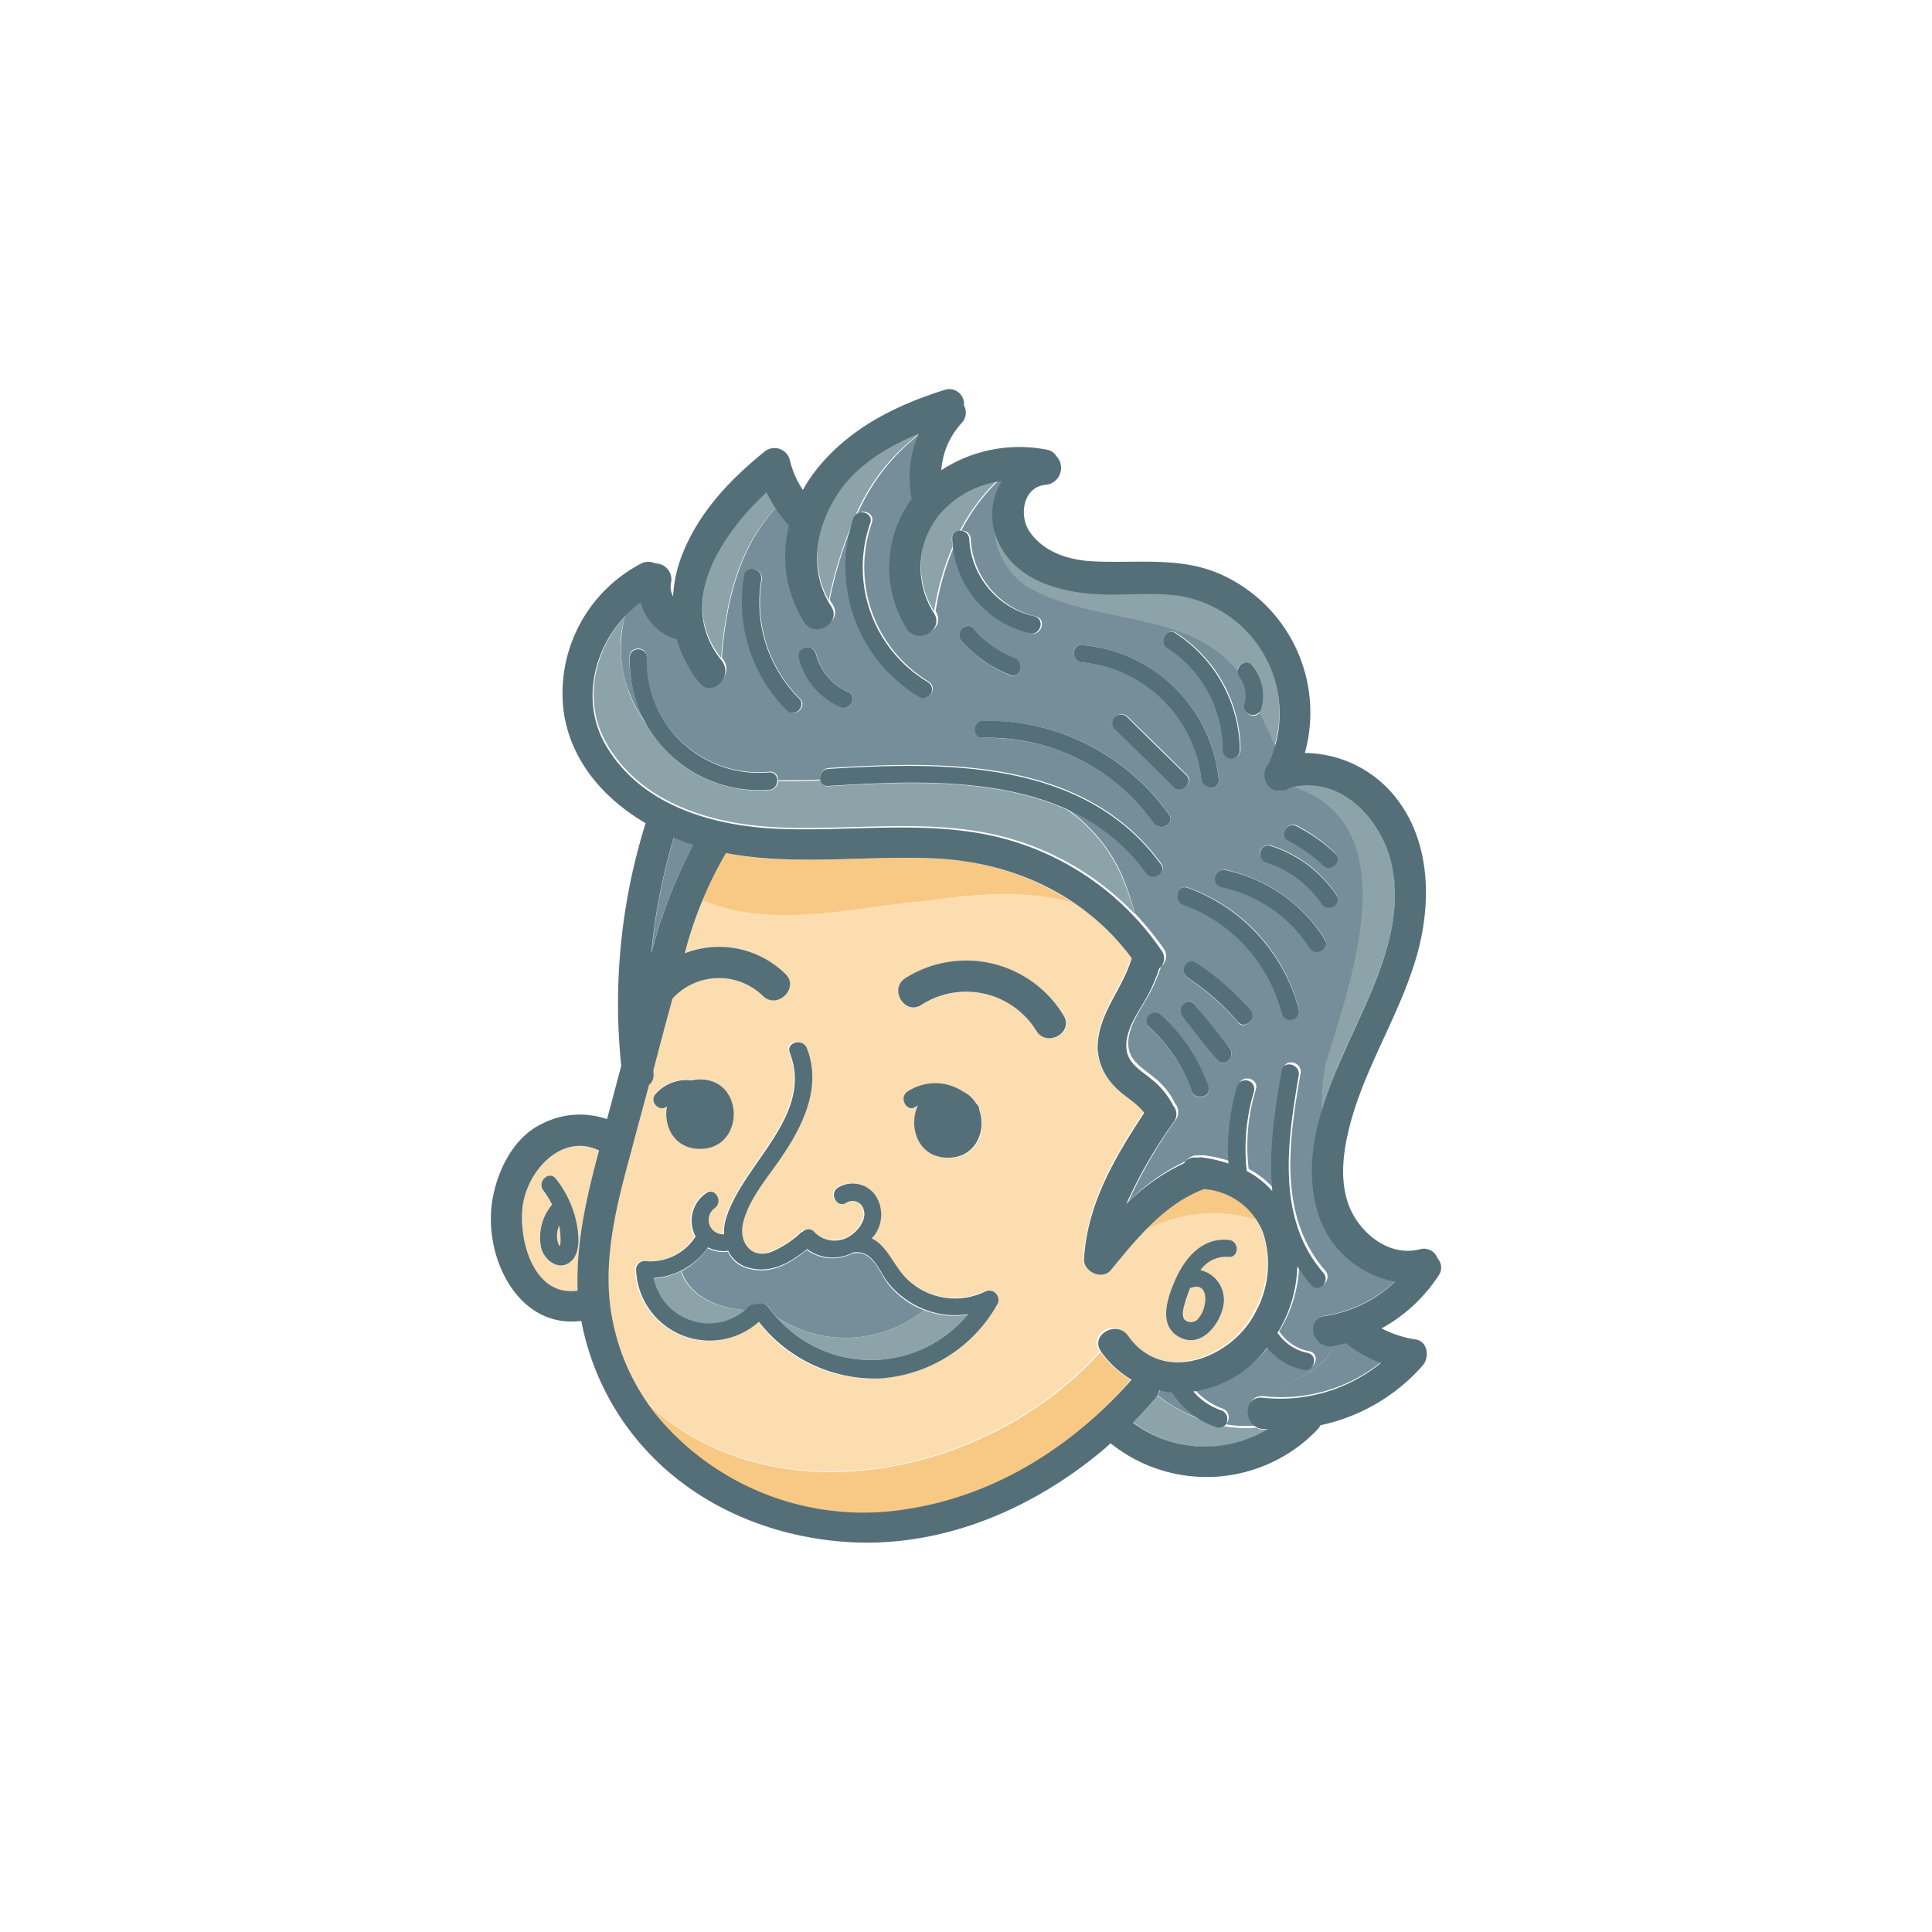 <svg id="圖層_1" data-name="圖層 1" xmlns="http://www.w3.org/2000/svg" viewBox="0 0 226.77 226.77"><defs><style>.cls-1{fill:#8ca3aa;}.cls-2{fill:#758e9a;}.cls-3{fill:#fbddb0;}.cls-4{fill:#f8c985;}.cls-5{fill:#556f79;}</style></defs><path class="cls-1" d="M155.61,124.59a21.38,21.38,0,0,0-.49,5.79,67,67,0,0,1,3.06-7.84c2.9-6.4,6.82-13.92,5.19-21.18-1.23-5.39-6-10.49-11.84-9.07C165,96.66,158.79,114.3,155.61,124.59Z"/><path class="cls-2" d="M137.69,163.49s0,0,0-.08a8.65,8.65,0,0,1-1.55-.25,2,2,0,0,1-.25.62,17.7,17.7,0,0,0,5.31,2.89A8.9,8.9,0,0,1,137.69,163.49Z"/><path class="cls-2" d="M158.1,157.65c-.49.13-.94.25-1.43.33-1.71,3.27-5.55,4.37-8.78,5.8,3.23-1.43,7-2.53,8.78-5.8,0,0-.12,0-.16,0-2.33.37-3.31-3.18-1-3.55a15.44,15.44,0,0,0,8.33-4.12,11.63,11.63,0,0,1-9.07-8c-1.22-4-.73-8,.41-11.92a21.54,21.54,0,0,1,.49-5.79c3.19-10.33,9.43-27.93-4-32.3h-.08a1.46,1.46,0,0,1-1.14.33c-1.68.29-2.49-2-1.43-3.1a17,17,0,0,0,.73-2c-.53-1.35-1.22-2.61-1.79-4a1,1,0,0,1-1.76-.94,3.52,3.52,0,0,0-.57-3.1,1.09,1.09,0,0,1-.25-.78C139.69,71.6,129.08,73.39,121,69A8.14,8.14,0,0,1,117,62.33a7.46,7.46,0,0,1,.82-6.08l-.57.12a21.48,21.48,0,0,0-4.41,5.92,1,1,0,0,1,1.1,1,9.82,9.82,0,0,0,7.63,9.06c1.27.29.74,2.25-.53,2a11.86,11.86,0,0,1-9.06-10.2,31.09,31.09,0,0,0-2.16,7.59v0c1.3,2-1.88,3.84-3.19,1.84a13.5,13.5,0,0,1,.61-15.23c0-.08,0-.21-.08-.29a13.64,13.64,0,0,1,.74-7.06,23.82,23.82,0,0,0-7.27,9.35c.65-.65,2.08-.12,1.71,1A15.7,15.7,0,0,0,109,80c1.1.69.08,2.44-1,1.75a17.77,17.77,0,0,1-7.88-20.37,51.12,51.12,0,0,0-2.73,9,3.25,3.25,0,0,0,.32.53c1.31,2-1.88,3.84-3.18,1.84a14.75,14.75,0,0,1-1.76-11.27,13.91,13.91,0,0,1-1.55-2c-4.45,4.62-6,11.23-6.49,17.68,0,0,0,.08.08.12,1.47,1.84-1.1,4.45-2.61,2.61a14.23,14.23,0,0,1-2.65-5.14.17.17,0,0,1-.13,0,6.2,6.2,0,0,1-4.12-4.29,12.54,12.54,0,0,0-1.88,1.68A14.35,14.35,0,0,0,74,81.64a13,13,0,0,0,1.88,3.27,15.66,15.66,0,0,1-2-7.8c0-1.31,2.08-1.31,2,0A13.15,13.15,0,0,0,90.29,90.58a.88.88,0,0,1,1,1c1.64,0,3.31,0,5-.08a1.11,1.11,0,0,1,.94-1.35C111,89.27,127.32,89,136.3,101.36c.78,1.06-1,2.08-1.75,1A22.43,22.43,0,0,0,125.32,95a18.82,18.82,0,0,1,6.25,7.47,33,33,0,0,1,1.63,4.73,37.56,37.56,0,0,1,3.35,4.09,1.51,1.51,0,0,1-.25,2.12,19.83,19.83,0,0,1-1.92,4.16c-.9,1.55-2.16,3.43-1.92,5.35.21,1.72,1.84,2.57,3,3.55a8.62,8.62,0,0,1,2.33,2.78.68.68,0,0,1,.08.2,1.58,1.58,0,0,1,.13,2,55.84,55.84,0,0,0-5.56,9.6,24.17,24.17,0,0,1,6.78-4.78,1.57,1.57,0,0,1,1.43-.65.51.51,0,0,1,.24,0,2.16,2.16,0,0,1,.53,0,15,15,0,0,1,3,.69,24.79,24.79,0,0,1,1-9c.36-1.26,2.36-.73,2,.53a22.65,22.65,0,0,0-.86,9.35,11.09,11.09,0,0,1,3,2.37c-.45-4.66.28-9.51,1.1-14.13.25-1.3,2.21-.73,2,.53-1.35,7.72-2.74,16.74,2.9,23.19.86,1-.57,2.45-1.43,1.43a17.38,17.38,0,0,1-1.63-2.2A15.7,15.7,0,0,1,150.3,156c0,.08-.12.16-.16.24a5.4,5.4,0,0,0,3.55,2.37c1.31.29.74,2.25-.53,2a7.64,7.64,0,0,1-4.24-2.61,13.28,13.28,0,0,1-8.66,5.14,8.16,8.16,0,0,0,3.27,2.21,1.08,1.08,0,0,1,.32,1.83,14.07,14.07,0,0,0,3.72.13c-1.51-.86-1.27-3.64.77-3.43a18.71,18.71,0,0,0,13.88-4.09,15,15,0,0,1-3.71-2C158.26,157.86,158.18,157.78,158.1,157.65ZM92.42,83.39a17.9,17.9,0,0,1-5-15.88c.21-1.3,2.21-.73,2,.54A15.94,15.94,0,0,0,93.89,82C94.82,82.9,93.35,84.33,92.42,83.39Zm6.12-.4a8.78,8.78,0,0,1-4.74-5.72,1,1,0,0,1,2-.53,6.67,6.67,0,0,0,3.8,4.49C100.78,81.76,99.72,83.52,98.54,83Zm53.68,13.92a18.15,18.15,0,0,1,4.49,3.22c.94.9-.49,2.37-1.43,1.43a17,17,0,0,0-4.08-2.9C150,98.09,151.08,96.34,152.22,96.91Zm-3.06,2.32a14.48,14.48,0,0,1,7.72,5.8c.73,1.1-1,2.12-1.76,1a12.22,12.22,0,0,0-6.53-4.86A1,1,0,0,1,149.16,99.23Zm-11.1-24.94A16.42,16.42,0,0,1,145.61,88a1,1,0,0,1-2,0,14.4,14.4,0,0,0-6.53-12C135.93,75.35,137,73.6,138.06,74.29Zm-11,1.43a17.67,17.67,0,0,1,16,15.76c.16,1.3-1.88,1.3-2.05,0A15.51,15.51,0,0,0,127,77.76C125.73,77.64,125.73,75.6,127,75.72Zm10.78,16.62c-2.28-2.25-4.61-4.5-6.9-6.78a1,1,0,0,1,1.43-1.43c2.29,2.24,4.61,4.49,6.9,6.78C140.18,91.8,138.75,93.27,137.81,92.34ZM112.87,75.23c-.86-1,.57-2.45,1.43-1.43a13.05,13.05,0,0,0,4.81,3.47c1.23.49.7,2.45-.53,2A14.8,14.8,0,0,1,112.87,75.23Zm22.57,21.39a23.87,23.87,0,0,0-20-10c-1.31,0-1.31-2,0-2a26,26,0,0,1,21.8,11C138,96.66,136.18,97.68,135.44,96.62Zm4.45,31.48a18.12,18.12,0,0,0-5-7.52c-1-.89.49-2.32,1.43-1.42a20.29,20.29,0,0,1,5.55,8.41C142.3,128.79,140.3,129.32,139.89,128.1Zm3-3.68c-1.34-1.71-2.69-3.43-4.08-5.1-.82-1,.61-2.49,1.43-1.43,1.35,1.72,2.69,3.43,4.08,5.1C145.12,124,143.69,125.44,142.87,124.42Zm2.41-4.45a30.44,30.44,0,0,0-5.88-5.18c-1.1-.74-.08-2.49,1-1.76a31.15,31.15,0,0,1,6.29,5.51C147.57,119.52,146.14,121,145.28,120Zm5.15-1.06a18.58,18.58,0,0,0-11.56-12.74c-1.22-.44-.69-2.4.53-2a20.59,20.59,0,0,1,13,14.17A1,1,0,0,1,150.43,118.91Zm3.3-7.63a16.18,16.18,0,0,0-10.41-7.19c-1.3-.28-.73-2.24.53-2a18.46,18.46,0,0,1,11.64,8.13C156.22,111.36,154.43,112.38,153.73,111.28Z"/><path class="cls-1" d="M120.91,69.07c8,4.36,18.66,2.57,24.33,9.71.08-.81,1.06-1.47,1.67-.69A5.66,5.66,0,0,1,148,83.15a1.32,1.32,0,0,1-.21.41c.62,1.3,1.27,2.61,1.8,4a13.88,13.88,0,0,0-3.72-14,14.24,14.24,0,0,0-7.22-3.68c-3-.49-6-.12-9.06-.2-4.94-.13-10.82-1.64-12.7-6.82a2,2,0,0,0-.16-.45A8.57,8.57,0,0,0,120.91,69.07Z"/><path class="cls-1" d="M90,57.59c-5.35,5-10.66,13-5.35,19.64.49-6.45,2-13.06,6.49-17.68A10.9,10.9,0,0,1,90,57.59Z"/><path class="cls-1" d="M100.21,60.82a1,1,0,0,1,.25-.41,23.6,23.6,0,0,1,7.26-9.35c0-.12.09-.2.13-.32-3.68,1.51-7.19,3.63-9.39,6.9-2.57,3.83-3.51,8.69-1.19,12.81a50.16,50.16,0,0,1,2.74-9A3.62,3.62,0,0,0,100.21,60.82Z"/><path class="cls-1" d="M110.26,60.29a9.89,9.89,0,0,0-.62,11.47,31.69,31.69,0,0,1,2.17-7.59,6.25,6.25,0,0,1-.08-.86.88.88,0,0,1,.93-1,22,22,0,0,1,4.41-5.92A11.13,11.13,0,0,0,110.26,60.29Z"/><path class="cls-1" d="M143.77,167.41a.9.9,0,0,1-.86.12,8.72,8.72,0,0,1-1.75-.81,20.07,20.07,0,0,1-5.31-2.9.4.4,0,0,1-.16.2c-.86,1-1.72,2-2.66,2.94a14.22,14.22,0,0,0,15.8.86c-.2,0-.4,0-.61,0a2.18,2.18,0,0,1-.77-.25A14.19,14.19,0,0,1,143.77,167.41Z"/><path class="cls-1" d="M131.52,102.54a18.72,18.72,0,0,0-6.24-7.47c-8.45-3.84-19-3.35-28-2.78a.83.83,0,0,1-.94-.69c-1.71.08-3.38.12-5,.08a1.12,1.12,0,0,1-1,1.06A15.21,15.21,0,0,1,75.88,85,14.12,14.12,0,0,1,74,81.76c-1.1-2.77-1.67-6.53-.57-9.51-3.71,4-5.06,10.08-2.24,15,4.16,7.23,12.73,9.6,20.57,9.88,8.94.33,18.29-1.22,27,1.35a32.8,32.8,0,0,1,14.45,8.82A35.65,35.65,0,0,0,131.52,102.54Z"/><path class="cls-3" d="M65.64,143.85a2.83,2.83,0,0,0-.17,1.92c.41,1.39.33-.81.33-1.06A6.81,6.81,0,0,0,65.64,143.85Z"/><path class="cls-3" d="M61.31,141.89c-.37,4.09,1.47,10.33,6.49,9.6-.21-5.59,1.06-11.06,2.49-16.45C65.92,132.91,61.72,137.57,61.31,141.89Zm5.35,6.45c-1.39.78-2.94-.69-3.19-2a5.75,5.75,0,0,1,1.31-4.9,10,10,0,0,0-1-1.63c-.82-1,.65-2.49,1.43-1.43a11.91,11.91,0,0,1,2.49,5.6C68,145.41,68.17,147.49,66.66,148.34Z"/><path class="cls-4" d="M76.13,164.88c.49.65,1,1.3,1.51,2a31.57,31.57,0,0,0,28.82,10.33c10.41-1.64,19.43-7.35,26.25-15.27a11.27,11.27,0,0,1-3.55-3.27C116.13,173.25,91,178.51,76.13,164.88Z"/><path class="cls-4" d="M147.49,143.2a8.33,8.33,0,0,0-6.25-3.71,19.7,19.7,0,0,0-7.06,5.06A17.15,17.15,0,0,1,147.49,143.2Z"/><path class="cls-4" d="M108.26,105.81c6.12-.86,12.28-1.47,17.88.28a31,31,0,0,0-16.17-5.3c-8.17-.45-16.78.89-24.9-.66,0,0,0,.12-.08.17a38.4,38.4,0,0,0-2.66,5.38C90.58,109.15,99.8,106.58,108.26,105.81Z"/><path class="cls-3" d="M148.18,144.63a9.41,9.41,0,0,0-.69-1.43,17.12,17.12,0,0,0-13.31,1.31c-1.39,1.43-2.66,3-3.88,4.49a1.85,1.85,0,0,1-3.14-1.31c.4-6.45,3.59-11.92,7.06-17.14-.94-1.27-2.37-2-3.47-3.11a6.61,6.61,0,0,1-2-4.45c0-4.12,2.9-6.9,4-10.61a28.52,28.52,0,0,0-6.57-6.33c-5.64-1.75-11.76-1.1-17.88-.28-8.5.77-17.68,3.34-25.89-.13-.81,2-1.47,4.09-2.08,6.21a11.11,11.11,0,0,1,11.8,2.41c1.71,1.63-.9,4.24-2.61,2.61a7.39,7.39,0,0,0-10.62.29l0,0c-.73,2.77-1.47,5.59-2.24,8.37,0,.12,0,.28,0,.4a1.44,1.44,0,0,1-.53,1.39c-.66,2.49-1.35,5-2,7.47-1.6,6-3.35,12.33-2.54,18.58a26.28,26.28,0,0,0,4.5,11.43c14.9,13.63,40,8.41,53-6.25,0,0,0,0-.05,0-1.34-2,1.84-3.8,3.19-1.84,4.12,5.92,12.37,2.58,15-2.85A11.62,11.62,0,0,0,148.18,144.63ZM76.94,128.3a4.87,4.87,0,0,1,4.17-1.55,4.13,4.13,0,0,1,1-.12c5.26,0,5.26,8.16,0,8.16-3,0-4.29-2.69-3.88-5C77.39,130.63,76.09,129.24,76.94,128.3ZM117,153a16.65,16.65,0,0,1-28,2.16A8.67,8.67,0,0,1,74.53,149a1,1,0,0,1,1-1,6.27,6.27,0,0,0,6-2.9,0,0,0,0,1,0,0c0-.08-.09-.16-.17-.29A3.92,3.92,0,0,1,82.78,140c1.06-.78,2.08,1,1,1.75a1.69,1.69,0,0,0,1.1,3.06,6.17,6.17,0,0,1,.21-1.75c1.92-6.49,10.41-12.17,7.51-19.56-.49-1.22,1.51-1.75,2-.53,1.84,4.7-.57,9.35-3.23,13.15-1.55,2.24-3.71,4.78-4.28,7.51-.45,2.16.94,4.08,3.3,3.27a10.61,10.61,0,0,0,3.39-2.17,1.71,1.71,0,0,1,.33-.2.93.93,0,0,1,1.35,0,3.37,3.37,0,0,0,4.49.28c.81-.61,1.71-1.87,1.3-2.93a1.36,1.36,0,0,0-2-.78c-1.1.69-2.12-1.06-1-1.76a3.34,3.34,0,0,1,4.37.86,4,4,0,0,1-.12,4.78,1.68,1.68,0,0,1-.29.32c1.92.94,2.62,3.39,4.29,4.9a8.24,8.24,0,0,0,9,1.35C116.5,151.16,117.52,152.06,117,153Zm-9.43-23.07c-1.1.74-2.12-1-1-1.75a6,6,0,0,1,6.57,0,3.63,3.63,0,0,1,1.51,1.39c.09.08.13.16.21.24a.91.91,0,0,1,.16.53c.86,2.41-.37,5.59-3.67,5.59-3.55,0-4.7-3.71-3.47-6.12Zm14.13-8.9A9.68,9.68,0,0,0,108.17,118c-2,1.27-3.87-1.92-1.83-3.18a13.46,13.46,0,0,1,18.57,4.37C126.14,121.2,123,123,121.69,121Zm22.49,26.5a3.58,3.58,0,0,0-3.27,1.55,3.54,3.54,0,0,1,2.7,4.08c-.33,2.08-2.41,5-4.9,3.92-2.9-1.26-1.72-4.69-.78-6.86,1.15-2.57,3.15-5,6.25-4.73C145.49,145.61,145.49,147.65,144.18,147.53Z"/><path class="cls-1" d="M79.92,149.2a8.35,8.35,0,0,1-3.18.86,6.58,6.58,0,0,0,10.74,3.71C84.25,153.57,80.94,152.22,79.92,149.2Z"/><path class="cls-1" d="M108.46,153.77a14.64,14.64,0,0,1-17.43.74,14.81,14.81,0,0,0,22.57-.2A9.66,9.66,0,0,1,108.46,153.77Z"/><path class="cls-2" d="M108.46,153.77l-.33-.12a9.88,9.88,0,0,1-3.71-2.73c-1.19-1.35-1.8-4-4-3.84a.64.64,0,0,1-.29,0,5.1,5.1,0,0,1-5.43-.37c-2.08,1.67-4.32,3-7.1,2.12a3.46,3.46,0,0,1-2.16-1.91,4,4,0,0,1-2.37-.41A8.73,8.73,0,0,1,80,149.2c1,3,4.33,4.37,7.52,4.57.16-.12.28-.24.44-.36a.93.93,0,0,1,.94-.25,1.11,1.11,0,0,1,1.39.33c0,.08.08.12.12.2s.25,0,.37-.08c-.12,0-.24,0-.37.08.21.29.45.57.7.86A14.64,14.64,0,0,0,108.46,153.77Z"/><path class="cls-2" d="M80.9,99c-.61-.2-1.22-.45-1.79-.69a69,69,0,0,0-2.62,13.43,55.22,55.22,0,0,1,4.9-12.58A2.54,2.54,0,0,1,80.9,99Z"/><path class="cls-3" d="M140.79,154.63c.94-1.06,1.31-4.37-1.06-3.43h0c-.2.49-.37,1-.53,1.47s-.57,1.55-.12,2.17A1.1,1.1,0,0,0,140.79,154.63Z"/><path class="cls-5" d="M111.28,135.89c3.3,0,4.53-3.22,3.67-5.59a.91.91,0,0,0-.16-.53,1.13,1.13,0,0,0-.21-.24,3.63,3.63,0,0,0-1.51-1.39,5.91,5.91,0,0,0-6.57,0c-1.06.73,0,2.53,1,1.75a1,1,0,0,0,.25-.16C106.58,132.22,107.72,135.89,111.28,135.89Z"/><path class="cls-5" d="M106.3,114.79c-2,1.22-.17,4.41,1.83,3.18A9.68,9.68,0,0,1,121.65,121c1.26,2,4.44.17,3.18-1.83A13.37,13.37,0,0,0,106.3,114.79Z"/><path class="cls-5" d="M78.29,129.85c-.45,2.29.82,5,3.88,5,5.27,0,5.27-8.16,0-8.16a4.13,4.13,0,0,0-1,.12A4.87,4.87,0,0,0,77,128.34C76.09,129.24,77.39,130.63,78.29,129.85Z"/><path class="cls-5" d="M138.71,157.08c2.49,1.06,4.57-1.84,4.9-3.92a3.58,3.58,0,0,0-2.7-4.08,3.67,3.67,0,0,1,3.27-1.55c1.31.12,1.31-1.92,0-2-3.1-.29-5.1,2.12-6.25,4.73C137,152.39,135.81,155.82,138.71,157.08Zm.45-4.41c.16-.45.33-1,.53-1.47h0c2.37-.94,2,2.37,1.06,3.43a1.1,1.1,0,0,1-1.75.21C138.63,154.22,139,153.28,139.16,152.67Z"/><path class="cls-5" d="M65.23,138.34c-.82-1-2.25.41-1.43,1.43a10,10,0,0,1,1,1.63,5.91,5.91,0,0,0-1.31,4.9c.21,1.31,1.76,2.82,3.19,2s1.3-2.93,1.06-4.4A12.38,12.38,0,0,0,65.23,138.34Zm.24,7.43a2.85,2.85,0,0,1,.17-1.92,6.58,6.58,0,0,1,.12.86C65.8,145,65.88,147.16,65.47,145.77Z"/><path class="cls-5" d="M115.6,151.61a8.1,8.1,0,0,1-9-1.35c-1.67-1.51-2.37-4-4.28-4.9a2,2,0,0,1,.28-.32,4.1,4.1,0,0,0,.12-4.78,3.28,3.28,0,0,0-4.36-.86c-1.11.7-.09,2.49,1,1.76a1.34,1.34,0,0,1,2,.78c.4,1.06-.49,2.32-1.31,2.93a3.31,3.31,0,0,1-4.49-.28.9.9,0,0,0-1.35,0,.55.55,0,0,0-.32.2,11.59,11.59,0,0,1-3.39,2.17c-2.33.81-3.76-1.11-3.31-3.27.57-2.73,2.74-5.27,4.29-7.51,2.65-3.8,5.06-8.49,3.22-13.15-.49-1.22-2.45-.69-2,.53,2.9,7.43-5.63,13.11-7.51,19.56a5.13,5.13,0,0,0-.2,1.75,1.69,1.69,0,0,1-1.11-3.06c1.07-.77,0-2.53-1-1.75a3.9,3.9,0,0,0-1.38,4.77,2.3,2.3,0,0,0,.16.29l0,0a6.34,6.34,0,0,1-6,2.9,1,1,0,0,0-1,1,8.64,8.64,0,0,0,14.41,6.12,17.26,17.26,0,0,0,14.16,6.66A17.07,17.07,0,0,0,117.11,153,1.09,1.09,0,0,0,115.6,151.61Zm-25.39,1.84a1.11,1.11,0,0,0-1.39-.33,1,1,0,0,0-.94.25A6.58,6.58,0,0,1,76.74,150a8.42,8.42,0,0,0,6.37-3.59,4,4,0,0,0,2.37.4,3.56,3.56,0,0,0,2.16,1.92c2.78.86,5-.45,7.1-2.12a5,5,0,0,0,5.43.37.73.73,0,0,0,.29,0c2.2-.08,2.77,2.49,4,3.84a10.33,10.33,0,0,0,3.71,2.73,9.76,9.76,0,0,0,5.47.7A14.78,14.78,0,0,1,90.21,153.45Z"/><path class="cls-5" d="M166.67,146.63c-2.89.74-5.59-.86-7.26-3.14-2.21-3-2-7-1.19-10.49,1.64-7.27,6-13.6,8.05-20.74,1.71-5.92,1.71-12.94-2.05-18.13a13.79,13.79,0,0,0-11.06-5.75,17.78,17.78,0,0,0-9.55-20.82c-4.9-2.33-10.21-1.39-15.43-1.68-2.82-.16-5.72-1.1-7.35-3.51-1.27-1.88-.74-5.31,2-5.47A2,2,0,0,0,124,53.55a1.62,1.62,0,0,0-1.14-.77,16.75,16.75,0,0,0-12.37,2.41,9.1,9.1,0,0,1,2.37-5.52,1.75,1.75,0,0,0,.28-2.08,1.72,1.72,0,0,0-2.24-1.83c-6,1.87-11.72,4.77-15.56,10a17.7,17.7,0,0,0-1.1,1.75,10.66,10.66,0,0,1-1.55-3.59,1.86,1.86,0,0,0-3.06-.82c-4.12,3.35-7.72,7.19-9.64,12.21A15.83,15.83,0,0,0,79,70a2.45,2.45,0,0,1-.24-1.59,1.88,1.88,0,0,0-1.84-2.28,1.87,1.87,0,0,0-1.63,0,17.15,17.15,0,0,0-9.1,17.59c.89,5.72,4.77,10.09,9.59,12.9a70.9,70.9,0,0,0-2.86,28.5c-.57,2.08-1.1,4.16-1.67,6.24a9.71,9.71,0,0,0-7.6.53c-3.34,1.56-5.22,5.39-5.83,8.82-1.19,6.66,2.9,15.31,10.41,14.33a31,31,0,0,0,4.69,11.47c6,8.94,16,13.8,26.58,14.49,11.1.7,21.76-3.87,30.13-10.94.24-.2.49-.45.73-.65a18,18,0,0,0,24.29-1.63,1.92,1.92,0,0,0,.33-.49,22.07,22.07,0,0,0,12-7c.82-.94.65-2.82-.82-3.07a12.9,12.9,0,0,1-4-1.3,18.71,18.71,0,0,0,6.7-6.21,1.59,1.59,0,0,0-.12-2A1.71,1.71,0,0,0,166.67,146.63ZM67.8,151.49c-5,.73-6.86-5.51-6.49-9.6.41-4.36,4.61-9,9-6.85C68.86,140.43,67.59,145.9,67.8,151.49Zm38.66,25.64A31.54,31.54,0,0,1,77.64,166.8a25.77,25.77,0,0,1-6-13.39c-.82-6.29.9-12.58,2.53-18.58.65-2.49,1.35-5,2-7.47a1.51,1.51,0,0,0,.53-1.39c0-.12,0-.28,0-.4.73-2.78,1.47-5.6,2.24-8.37l0,0a7.39,7.39,0,0,1,10.62-.29c1.71,1.63,4.33-1,2.61-2.61a11.11,11.11,0,0,0-11.8-2.41,46.43,46.43,0,0,1,4.74-11.6.3.3,0,0,0,.08-.16c8.12,1.55,16.74.21,24.9.65,9,.49,17.31,4.37,22.74,11.68-1.06,3.72-4,6.49-4,10.61a6.79,6.79,0,0,0,2,4.45c1.06,1.15,2.53,1.84,3.47,3.11-3.47,5.26-6.69,10.73-7.06,17.14-.08,1.51,2.12,2.53,3.14,1.31,3.06-3.72,6.29-7.76,10.94-9.51a8.08,8.08,0,0,1,6.94,5.14,11.76,11.76,0,0,1-.85,9.23c-2.66,5.43-10.9,8.73-15,2.85-1.34-1.91-4.53-.08-3.18,1.84a11.53,11.53,0,0,0,3.59,3.31C125.89,169.78,116.87,175.53,106.46,177.13Zm-30-65.36a69,69,0,0,1,2.62-13.43c.61.24,1.18.49,1.79.69.17,0,.33.12.49.16A56.7,56.7,0,0,0,76.49,111.77Zm79,42.7c-2.33.37-1.35,3.92,1,3.55.53-.08,1.06-.2,1.59-.33a.92.92,0,0,0,.33.29,14.79,14.79,0,0,0,3.71,2,18.77,18.77,0,0,1-13.88,4.08c-2.37-.24-2.33,3.43,0,3.68a3.18,3.18,0,0,0,.61,0A14.22,14.22,0,0,1,133,167c.9-.94,1.8-1.92,2.66-2.94a1.67,1.67,0,0,0,.41-.86,9.26,9.26,0,0,0,1.55.25s0,0,0,.08a9.92,9.92,0,0,0,5.18,4c1.27.45,1.8-1.55.53-2a7.54,7.54,0,0,1-3.26-2.2,13.05,13.05,0,0,0,8.65-5.15,7.59,7.59,0,0,0,4.25,2.62c1.26.28,1.84-1.68.53-2a5.59,5.59,0,0,1-3.55-2.37c0-.08.12-.16.16-.25a15.63,15.63,0,0,0,2.16-7.55,17.55,17.55,0,0,0,1.64,2.21c.85,1,2.28-.45,1.43-1.43-5.6-6.45-4.21-15.47-2.9-23.19.2-1.31-1.76-1.84-2-.53-.82,4.57-1.55,9.47-1.1,14.12a10.47,10.47,0,0,0-3-2.36,23.43,23.43,0,0,1,.85-9.35,1,1,0,0,0-2-.53,26.18,26.18,0,0,0-1,9,15.75,15.75,0,0,0-3-.7,1.14,1.14,0,0,0-.53,0,.51.51,0,0,1-.24,0,1.44,1.44,0,0,0-1.43.66,23.9,23.9,0,0,0-6.78,4.77,54.86,54.86,0,0,1,5.55-9.59,1.52,1.52,0,0,0-.12-2c0-.08,0-.16-.08-.21a9.38,9.38,0,0,0-2.33-2.77c-1.18-1-2.81-1.84-3-3.55-.24-1.92,1-3.8,1.92-5.35a20.14,20.14,0,0,0,1.92-4.17,1.51,1.51,0,0,0,.24-2.12,32.52,32.52,0,0,0-17.75-12.9c-8.74-2.57-18.09-1-27-1.35C83.8,97,75.23,94.62,71.06,87.4c-3.26-5.68-.93-13,4.13-16.7A6.15,6.15,0,0,0,79.31,75s.08,0,.12,0a14.35,14.35,0,0,0,2.66,5.14c1.47,1.84,4.08-.78,2.61-2.61-5.43-6.74-.12-14.7,5.27-19.76a14.81,14.81,0,0,0,2.65,3.92A14.46,14.46,0,0,0,94.38,73c1.3,2,4.44.13,3.18-1.83-2.74-4.21-1.8-9.35.86-13.35,2.2-3.23,5.71-5.39,9.39-6.9a13.13,13.13,0,0,0-.86,7.35.58.58,0,0,0,.08.28,13.55,13.55,0,0,0-.61,15.23c1.3,2,4.49.12,3.18-1.84a9.9,9.9,0,0,1,.61-11.47,11.38,11.38,0,0,1,7.39-4,7.37,7.37,0,0,0-.69,6.49c1.88,5.23,7.76,6.7,12.7,6.82,3,.08,6-.29,9.06.2a14.24,14.24,0,0,1,7.22,3.68,14,14,0,0,1,3,16c-1.06,1.18-.24,3.43,1.43,3.1a1.5,1.5,0,0,0,1.15-.32c5.83-1.51,10.69,3.63,11.88,9,1.63,7.31-2.29,14.78-5.19,21.19-2.77,6.16-5.51,12.94-3.47,19.75a11.69,11.69,0,0,0,9.06,8.05A15.17,15.17,0,0,1,155.49,154.47Z"/><path class="cls-5" d="M97.23,90.25c-1.3.08-1.3,2.13,0,2,12.82-.81,28.82-1.47,37.27,10.21.78,1.06,2.54,0,1.76-1C127.28,89.11,110.91,89.4,97.23,90.25Z"/><path class="cls-5" d="M137.2,95.6a26.09,26.09,0,0,0-21.8-11c-1.31,0-1.31,2.08,0,2a23.87,23.87,0,0,1,20,10C136.18,97.68,138,96.66,137.2,95.6Z"/><path class="cls-5" d="M130.87,85.6c2.29,2.24,4.61,4.49,6.9,6.78.94.93,2.37-.53,1.43-1.43-2.29-2.25-4.61-4.49-6.9-6.78A1,1,0,0,0,130.87,85.6Z"/><path class="cls-5" d="M127,77.76A15.55,15.55,0,0,1,141,91.48c.17,1.3,2.21,1.3,2.05,0a17.64,17.64,0,0,0-16-15.76C125.73,75.6,125.73,77.64,127,77.76Z"/><path class="cls-5" d="M137,76.05a14.3,14.3,0,0,1,6.53,12,1,1,0,0,0,2,0,16.62,16.62,0,0,0-7.55-13.72C137,73.6,135.93,75.35,137,76.05Z"/><path class="cls-5" d="M146.06,82.62a1,1,0,0,0,2,.53,5.64,5.64,0,0,0-1.11-5.06c-.81-1-2.24.41-1.42,1.43A3.57,3.57,0,0,1,146.06,82.62Z"/><path class="cls-5" d="M90.25,90.66A13.15,13.15,0,0,1,75.92,77.19c0-1.31-2-1.31-2,0A15.19,15.19,0,0,0,90.25,92.7C91.56,92.62,91.56,90.58,90.25,90.66Z"/><path class="cls-5" d="M89.35,68.05c.21-1.31-1.75-1.84-2-.54a18,18,0,0,0,5,15.88c.93.94,2.36-.53,1.42-1.42A16,16,0,0,1,89.35,68.05Z"/><path class="cls-5" d="M99.56,81.23a6.75,6.75,0,0,1-3.8-4.49,1,1,0,0,0-2,.53A8.69,8.69,0,0,0,98.54,83C99.72,83.52,100.78,81.76,99.56,81.23Z"/><path class="cls-5" d="M107.89,81.8a1,1,0,0,0,1-1.75,15.69,15.69,0,0,1-6.74-18.66c.41-1.26-1.55-1.8-2-.53A17.8,17.8,0,0,0,107.89,81.8Z"/><path class="cls-5" d="M120.87,74.33c1.27.29,1.84-1.67.53-2a9.76,9.76,0,0,1-7.63-9.06c-.09-1.31-2.13-1.31-2,0A11.81,11.81,0,0,0,120.87,74.33Z"/><path class="cls-5" d="M114.3,73.8c-.86-1-2.33.45-1.43,1.43a14.58,14.58,0,0,0,5.71,4c1.23.49,1.76-1.47.53-2A12.52,12.52,0,0,1,114.3,73.8Z"/><path class="cls-5" d="M136.3,119.12c-1-.9-2.41.57-1.43,1.42a18.12,18.12,0,0,1,5,7.52c.45,1.22,2.41.69,2-.54A20.32,20.32,0,0,0,136.3,119.12Z"/><path class="cls-5" d="M140.22,117.89c-.82-1-2.25.41-1.43,1.43,1.35,1.71,2.7,3.43,4.08,5.1.82,1,2.25-.41,1.43-1.43C143,121.28,141.61,119.56,140.22,117.89Z"/><path class="cls-5" d="M140.42,113c-1.1-.73-2.12,1-1,1.76a28.25,28.25,0,0,1,5.88,5.18c.86,1,2.33-.45,1.43-1.43A31.15,31.15,0,0,0,140.42,113Z"/><path class="cls-5" d="M139.4,104.21c-1.22-.44-1.75,1.52-.53,2a18.48,18.48,0,0,1,11.56,12.74,1,1,0,0,0,2-.53A20.84,20.84,0,0,0,139.4,104.21Z"/><path class="cls-5" d="M155.49,110.26a18.21,18.21,0,0,0-11.64-8.13c-1.26-.28-1.83,1.68-.53,2a16.28,16.28,0,0,1,10.41,7.19C154.43,112.38,156.22,111.36,155.49,110.26Z"/><path class="cls-5" d="M148.59,101.23a12.43,12.43,0,0,1,6.53,4.86c.74,1.1,2.49.08,1.76-1a14.65,14.65,0,0,0-7.72-5.79C147.89,98.87,147.36,100.83,148.59,101.23Z"/><path class="cls-5" d="M151.2,98.7a17,17,0,0,1,4.08,2.9c.94.9,2.41-.53,1.43-1.43A19.42,19.42,0,0,0,152.22,97C151.08,96.34,150,98.09,151.2,98.7Z"/></svg>